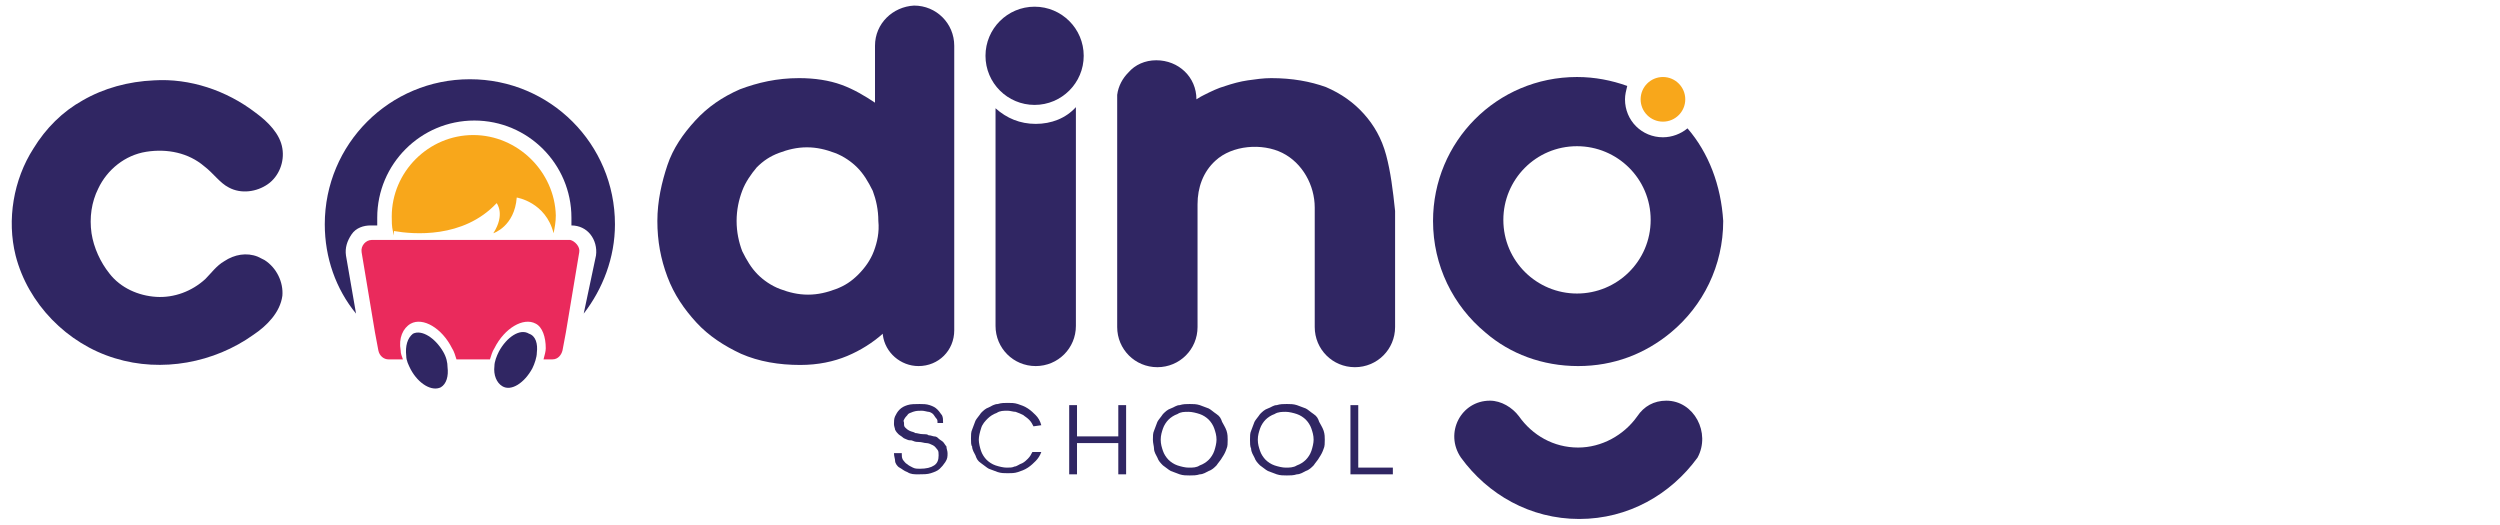 <?xml version="1.0" encoding="utf-8"?>
<!-- Generator: Adobe Illustrator 23.0.1, SVG Export Plug-In . SVG Version: 6.00 Build 0)  -->
<svg version="1.1" id="Layer_1" xmlns="http://www.w3.org/2000/svg" xmlns:xlink="http://www.w3.org/1999/xlink" x="0px" y="0px"
	 viewBox="0 0 224 47" style="enable-background:new 0 0 224 47;" xml:space="preserve">
<style type="text/css">
	.st0{display:none;}
	.st1{display:inline;fill:#056CC1;}
	.st2{display:inline;fill:#231F20;}
	.st3{display:inline;fill:url(#SVGID_1_);}
	.st4{display:inline;fill:url(#SVGID_2_);}
	.st5{display:inline;fill:url(#SVGID_3_);}
	.st6{display:inline;fill:url(#SVGID_4_);}
	.st7{display:inline;}
	.st8{fill:#EA2335;}
	.st9{fill:#283981;}
	.st10{fill:#FFFFFF;}
	.st11{fill:#30302F;}
	.st12{fill:#818181;}
	.st13{fill:#A41D38;}
	.st14{fill:#555657;}
	.st15{display:inline;fill:#1B2F5B;}
	.st16{display:inline;fill:#5B5B5D;}
	.st17{display:inline;fill:#EB5326;}
	.st18{display:inline;fill:#CC4928;}
	.st19{display:inline;fill:#781029;}
	.st20{display:inline;fill:#122045;}
	.st21{display:inline;fill:#48484A;}
	.st22{display:inline;fill:#9D1E3C;}
	.st23{fill:#302663;}
	.st24{fill:#F8A71B;}
	.st25{fill:#EA2A5C;}
</style>
<g class="st0">
	<path class="st1" d="M71.1,33.5c-5.1,0-8.6-2.9-8.8-6.7h5.1c0.2,1.5,1.6,2.7,3.6,2.7c2,0,3.1-0.9,3.1-2.1c0-3.6-11.4-1.3-11.4-8.7
		c0-3.4,3-6,8-6c4.9,0,7.8,2.7,8.1,6.7h-4.9c-0.1-1.6-1.4-2.6-3.4-2.6c-1.9,0-2.9,0.8-2.9,1.9c0,3.7,11.2,1.4,11.3,8.8
		C79,30.8,76,33.5,71.1,33.5z"/>
	<path class="st1" d="M91.2,12.6c5,0,8.4,2.6,9.5,7.1h-5.5c-0.6-1.7-1.9-2.8-4-2.8c-2.8,0-4.7,2.1-4.7,6.1s1.9,6,4.7,6
		c2.1,0,3.4-0.9,4-2.8h5.5c-1.1,4.3-4.5,7.1-9.5,7.1c-5.8,0-10-4.1-10-10.4S85.4,12.6,91.2,12.6z"/>
	<path class="st1" d="M103.7,6.2h5.1V17c0.6-3,3.6-4.3,6.3-4.3c4.5,0,7.9,3.1,7.9,8.6v11.8h-5.1V22c0-3.2-1.8-5-4.5-5
		c-2.8,0-4.5,1.7-4.5,5v11.1h-5.1L103.7,6.2L103.7,6.2z"/>
	<path class="st1" d="M140.4,22c0-3.2-1.8-5-4.5-5c-2.8,0-4.5,1.7-4.5,5v11.1h-5.1V13h5.1v3.9c0.8-2.3,3.5-4.1,6.1-4.1
		c4.7,0,8,3.1,8,8.6v11.8h-5.1L140.4,22L140.4,22z"/>
	<path class="st1" d="M158.6,33.5c-5.9,0-10.1-4.1-10.1-10.4c0-6.4,4.1-10.4,10.1-10.4c5.8,0,9.9,4,9.9,10c0,0.7,0,1.3-0.1,2h-14.7
		c0.3,3,2.3,4.7,4.8,4.7c2.2,0,3.4-1.1,4-2.4h5.5C167,30.5,163.6,33.5,158.6,33.5z M153.7,21.2h9.6c-0.1-2.7-2.2-4.3-4.8-4.3
		C156,16.8,154.1,18.4,153.7,21.2z"/>
	<path class="st1" d="M171.3,7.6c0-1.7,1.3-3,3.1-3c1.8,0,3.1,1.3,3.1,3c0,1.7-1.3,3-3.1,3C172.6,10.6,171.3,9.3,171.3,7.6z
		 M171.8,13h5.1v20.2h-5.1V13z"/>
	<path class="st1" d="M189.2,12.8c2.7,0,5.8,1.6,6.6,4.7V6.3h5.2v26.9h-5.2v-4.1c-1,2.6-3.5,4.5-6.6,4.5c-5.1,0-9.2-4.2-9.2-10.5
		S184,12.8,189.2,12.8z M190.5,17.2c-2.7,0-5.3,2-5.3,5.9c0,3.8,2.6,6,5.3,6c2.8,0,5.4-2.1,5.4-5.9
		C195.8,19.3,193.3,17.2,190.5,17.2z"/>
	<path class="st1" d="M214.1,33.5c-5.9,0-10.1-4.1-10.1-10.4c0-6.4,4.1-10.4,10.1-10.4c5.8,0,9.9,4,9.9,10c0,0.7,0,1.3-0.1,2h-14.7
		c0.3,3,2.3,4.7,4.8,4.7c2.2,0,3.4-1.1,4-2.4h5.5C222.4,30.5,219,33.5,214.1,33.5z M209.1,21.2h9.6c-0.1-2.7-2.2-4.3-4.8-4.3
		C211.5,16.8,209.6,18.4,209.1,21.2z"/>
	<path class="st2" d="M65,39.9c1.2,0,2.1,0.6,2.5,1.6h-0.8c-0.3-0.7-0.9-1-1.7-1c-1.1,0-2,0.8-2,2.1c0,1.3,0.8,2.1,2,2.1
		c0.8,0,1.4-0.4,1.7-1h0.8c-0.4,1-1.3,1.6-2.5,1.6c-1.5,0-2.7-1.1-2.7-2.7C62.3,41.1,63.4,39.9,65,39.9z"/>
	<path class="st2" d="M71.8,40c1.3,0,1.9,0.7,1.9,1.6c0,0.7-0.4,1.3-1.3,1.5l1.4,2.3h-0.8l-1.3-2.2h-0.8v2.2H70V40L71.8,40L71.8,40z
		 M71.8,40.6h-1v2h1c0.8,0,1.1-0.4,1.1-1C72.9,41,72.6,40.6,71.8,40.6z"/>
	<path class="st2" d="M79.2,40.6H77v1.8h2v0.6h-2v1.9h2.2v0.6h-2.9V40h2.9V40.6z"/>
	<path class="st2" d="M85,44.2h-2.3l-0.4,1.2h-0.7l2-5.4h0.8l1.9,5.4h-0.7L85,44.2z M83.8,40.9l-1,2.7h2L83.8,40.9z"/>
	<path class="st2" d="M88.2,40h3.6v0.6h-1.5v4.8h-0.7v-4.8h-1.5V40z"/>
	<path class="st2" d="M94.3,40H95v5.4h-0.7V40z"/>
	<path class="st2" d="M101.5,40h0.7l-2,5.4h-0.8l-2-5.4h0.8l1.7,4.6L101.5,40z"/>
	<path class="st2" d="M107.4,40.6h-2.2v1.8h2v0.6h-2v1.9h2.2v0.6h-2.9V40h2.9V40.6z"/>
	<path class="st2" d="M114.6,39.2v7h-0.7v-7H114.6z"/>
	<path class="st2" d="M124,40.6h-2.2v1.8h2v0.6h-2v1.9h2.2v0.6h-2.9V40h2.9V40.6z"/>
	<path class="st2" d="M126.6,40h3.1v0.6h-2.3v1.8h1.9V43h-1.9v2.4h-0.7L126.6,40L126.6,40z"/>
	<path class="st2" d="M132,40h3.1v0.6h-2.3v1.8h1.9V43h-1.9v2.4h-0.7L132,40L132,40z"/>
	<path class="st2" d="M140.4,40.6h-2.2v1.8h2v0.6h-2v1.9h2.2v0.6h-2.9V40h2.9V40.6z"/>
	<path class="st2" d="M145.4,39.9c1.2,0,2.1,0.6,2.5,1.6h-0.8c-0.3-0.7-0.9-1-1.7-1c-1.1,0-2,0.8-2,2.1c0,1.3,0.8,2.1,2,2.1
		c0.8,0,1.4-0.4,1.7-1h0.8c-0.4,1-1.3,1.6-2.5,1.6c-1.5,0-2.7-1.1-2.7-2.7C142.7,41.1,143.9,39.9,145.4,39.9z"/>
	<path class="st2" d="M150.2,40h3.7v0.6h-1.5v4.8h-0.7v-4.8h-1.5L150.2,40L150.2,40z"/>
	<path class="st2" d="M156.3,40h0.7v5.4h-0.7V40z"/>
	<path class="st2" d="M163.4,40h0.7l-2,5.4h-0.8l-2-5.4h0.8l1.7,4.6L163.4,40z"/>
	<path class="st2" d="M169.4,40.6h-2.2v1.8h2v0.6h-2v1.9h2.2v0.6h-2.9V40h2.9V40.6z"/>
	<path class="st2" d="M176.5,39.2v7h-0.7v-7H176.5z"/>
	<path class="st2" d="M184.8,40c1.3,0,1.9,0.7,1.9,1.6c0,0.7-0.4,1.3-1.3,1.5l1.4,2.3h-0.8l-1.3-2.2h-0.8v2.2H183V40L184.8,40
		L184.8,40z M184.8,40.6h-1v2h1c0.8,0,1.1-0.4,1.1-1C185.9,41,185.6,40.6,184.8,40.6z"/>
	<path class="st2" d="M192.2,40.6H190v1.8h2v0.6h-2v1.9h2.2v0.6h-2.9V40h2.9V40.6z"/>
	<path class="st2" d="M195.5,40v4.8h1.9v0.6h-2.6V40H195.5z"/>
	<path class="st2" d="M199.7,40h0.7v5.4h-0.7V40z"/>
	<path class="st2" d="M206.3,44.2H204l-0.4,1.2h-0.7l2-5.4h0.8l1.9,5.4h-0.7L206.3,44.2z M205.1,40.9l-1,2.7h2L205.1,40.9z"/>
	<path class="st2" d="M211.9,45.4h-2V40h1.9c1.1,0,1.7,0.6,1.7,1.4c0,0.7-0.4,1.1-0.9,1.2c0.6,0.1,1.1,0.7,1.1,1.3
		C213.7,44.7,213,45.4,211.9,45.4z M211.8,40.6h-1.2v1.8h1.2c0.7,0,1-0.3,1-0.9C212.8,40.9,212.5,40.6,211.8,40.6z M211.8,42.9h-1.2
		v1.9h1.2c0.7,0,1.1-0.3,1.1-0.9C213,43.3,212.5,42.9,211.8,42.9z"/>
	<path class="st2" d="M216.9,40v4.8h1.9v0.6h-2.6V40H216.9z"/>
	<path class="st2" d="M224,40.6h-2.2v1.8h2v0.6h-2v1.9h2.2v0.6h-2.9V40h2.9V40.6z"/>
	
		<linearGradient id="SVGID_1_" gradientUnits="userSpaceOnUse" x1="28.317" y1="30.982" x2="52.825" y2="46.154" gradientTransform="matrix(1 0 0 -1 0 48)">
		<stop  offset="4.049120e-07" style="stop-color:#FE5D7A"/>
		<stop  offset="1" style="stop-color:#FB0157"/>
	</linearGradient>
	<path class="st3" d="M46.4,0H25.7c-1,0-1.9,0.8-1.9,1.9v20.7c0,1,0.8,1.9,1.9,1.9h20.7c1,0,1.9-0.8,1.9-1.9V1.9
		C48.3,0.8,47.5,0,46.4,0z"/>
	
		<linearGradient id="SVGID_2_" gradientUnits="userSpaceOnUse" x1="1.496" y1="40.687" x2="14.974" y2="27.209" gradientTransform="matrix(1 0 0 -1 0 48)">
		<stop  offset="6.819570e-07" style="stop-color:#1E7CE2"/>
		<stop  offset="1" style="stop-color:#49B3FF"/>
	</linearGradient>
	<path class="st4" d="M16.7,5.8H1.9C0.8,5.8,0,6.7,0,7.7v14.9c0,1,0.8,1.9,1.9,1.9h14.9c1,0,1.9-0.8,1.9-1.9V7.7
		C18.6,6.7,17.8,5.8,16.7,5.8z"/>
	
		<linearGradient id="SVGID_3_" gradientUnits="userSpaceOnUse" x1="16.658" y1="16.556" x2="7.683" y2="7.109" gradientTransform="matrix(1 0 0 -1 0 48)">
		<stop  offset="0" style="stop-color:#FFCD4B"/>
		<stop  offset="0.788" style="stop-color:#ED9E17"/>
	</linearGradient>
	<path class="st5" d="M16.7,29.7H9.4c-1,0-1.9,0.8-1.9,1.9v7.4c0,1,0.8,1.9,1.9,1.9h7.4c1,0,1.9-0.8,1.9-1.9v-7.4
		C18.6,30.5,17.8,29.7,16.7,29.7z"/>
	
		<linearGradient id="SVGID_4_" gradientUnits="userSpaceOnUse" x1="24.534" y1="19.384" x2="40.96" y2="-0.796" gradientTransform="matrix(1 0 0 -1 0 48)">
		<stop  offset="1.092200e-06" style="stop-color:#1EED89"/>
		<stop  offset="1" style="stop-color:#0CB75C"/>
	</linearGradient>
	<path class="st6" d="M38.5,29.7H25.7c-1,0-1.9,0.8-1.9,1.9v12.8c0,1,0.8,1.9,1.9,1.9h12.8c1,0,1.9-0.8,1.9-1.9V31.6
		C40.4,30.5,39.5,29.7,38.5,29.7z"/>
</g>
<g class="st0">
	<g class="st7">
		<rect x="4.3" y="1.4" class="st8" width="11.7" height="13.9"/>
		<path class="st9" d="M16,31.4L16,31.4C8.6,30.2,4.5,24.2,4.5,17.7H16V31.4z"/>
		<path class="st9" d="M18.4,31.5L18.4,31.5V17.7h13v0.8C31.2,25.7,25.5,31.4,18.4,31.5"/>
		<path class="st9" d="M24.9,6.8c0-2.1,0.9-4,2.3-5.3h-8.9v13.9h13v-1.1C27.8,13.9,24.9,10.6,24.9,6.8"/>
		<polygon class="st10" points="7.6,5.2 8.9,5.2 7.9,5.9 8.3,4.7 8.6,5.9 		"/>
		<polygon class="st10" points="6.3,6.5 7.5,6.5 6.5,7.2 6.9,6.1 7.3,7.2 		"/>
		<polygon class="st10" points="6.3,10.4 7.5,10.4 6.5,11.1 6.9,9.9 7.3,11.1 		"/>
		<polygon class="st10" points="12.8,6.5 14,6.5 13,7.2 13.4,6.1 13.8,7.2 		"/>
		<polygon class="st10" points="12.8,10.4 14,10.4 13,11.1 13.4,9.9 13.8,11.1 		"/>
		<polygon class="st10" points="5.7,8.5 6.9,8.5 5.9,9.2 6.3,8.1 6.6,9.2 		"/>
		<polygon class="st10" points="13.3,8.5 14.5,8.5 13.5,9.2 13.9,8.1 14.2,9.2 		"/>
		<polygon class="st10" points="7.6,11.7 8.9,11.7 7.9,12.5 8.3,11.3 8.6,12.5 		"/>
		<polygon class="st10" points="11.4,5.2 12.6,5.2 11.6,5.9 12,4.7 12.4,5.9 		"/>
		<polygon class="st10" points="11.4,11.7 12.6,11.7 11.6,12.5 12,11.3 12.4,12.5 		"/>
		<polygon class="st10" points="9.5,4.7 10.7,4.7 9.8,5.5 10.1,4.3 10.5,5.5 		"/>
		<polygon class="st10" points="9.5,12.3 10.7,12.3 9.8,13 10.1,11.9 10.5,13 		"/>
		<path class="st11" d="M40.4,4.5c-0.2-0.4-0.5-0.7-0.9-0.9c-0.4-0.2-0.8-0.3-1.4-0.3c-0.9,0-1.6,0.3-2.2,0.9
			c-0.5,0.6-0.8,1.4-0.8,2.4c0,1,0.3,1.9,0.8,2.5s1.4,0.9,2.4,0.9c0.7,0,1.3-0.2,1.8-0.5c0.5-0.3,0.8-0.8,1-1.5h-3.5V5.9h6.1v2.6
			c-0.2,0.7-0.6,1.4-1,2c-0.5,0.6-1.1,1.1-1.9,1.4s-1.6,0.6-2.6,0.6c-1.1,0-2.2-0.3-3-0.7c-0.9-0.5-1.6-1.2-2.1-2.1
			c-0.5-0.9-0.7-1.9-0.7-3s0.3-2.2,0.7-3c0.5-0.9,1.2-1.6,2.1-2.1c0.9-0.5,1.9-0.7,3-0.7c1.4,0,2.5,0.3,3.5,1
			c0.9,0.7,1.6,1.6,1.9,2.8L40.4,4.5L40.4,4.5z"/>
		<polygon class="st11" points="48.4,4 48.4,5.8 52.1,5.8 52.1,8 48.4,8 48.4,9.9 52.6,9.9 52.6,12.2 45.7,12.2 45.7,2.1 52.6,2.1 
			52.6,4 		"/>
		<polygon class="st11" points="63,12.6 60.6,8.9 58.4,12.6 55.1,12.6 58.9,6.5 55,0.6 58.4,0.6 60.8,4.2 63,0.6 66.3,0.6 62.5,6.7 
			66.4,12.6 		"/>
		<path class="st11" d="M36.8,18.5c0.3,0.3,0.4,0.6,0.4,1c0,0.5-0.2,0.9-0.5,1.2c-0.3,0.3-0.8,0.5-1.4,0.5h-1.9v-6.1h1.9
			c0.6,0,1.1,0.1,1.4,0.4c0.3,0.3,0.5,0.7,0.5,1.1c0,0.4-0.1,0.7-0.3,1c-0.2,0.3-0.5,0.4-0.8,0.5C36.2,18.1,36.6,18.3,36.8,18.5z
			 M33.7,17.9h1.5c0.5,0,0.8-0.1,1.1-0.3c0.3-0.2,0.4-0.5,0.4-0.9c0-0.4-0.1-0.7-0.4-0.9c-0.3-0.2-0.6-0.3-1.1-0.3h-1.5L33.7,17.9
			L33.7,17.9z M36.4,20.5c0.3-0.2,0.4-0.6,0.4-1c0-0.4-0.1-0.7-0.4-1s-0.7-0.4-1.2-0.4h-1.5v2.7h1.5C35.7,20.8,36.1,20.7,36.4,20.5z
			"/>
		<path class="st11" d="M42.3,16.5v4.7h-0.4v-1.2c-0.1,0.4-0.3,0.8-0.7,1c-0.3,0.2-0.7,0.3-1.1,0.3c-0.5,0-1-0.2-1.4-0.5
			c-0.3-0.3-0.5-0.8-0.5-1.6v-2.7h0.4v2.7c0,0.6,0.1,1,0.4,1.3s0.7,0.5,1.2,0.5c0.5,0,0.9-0.2,1.2-0.5c0.3-0.3,0.5-0.8,0.5-1.5v-2.5
			L42.3,16.5L42.3,16.5z"/>
		<path class="st11" d="M46.3,16.8c0.3,0.3,0.5,0.6,0.5,1.1h-0.4c0-0.3-0.2-0.6-0.4-0.8c-0.2-0.2-0.5-0.3-1-0.3
			c-0.3,0-0.6,0.1-0.8,0.3c-0.2,0.2-0.3,0.4-0.3,0.7c0,0.2,0.1,0.4,0.2,0.5c0.1,0.1,0.3,0.2,0.4,0.3c0.2,0.1,0.4,0.1,0.7,0.2
			c0.3,0.1,0.6,0.1,0.8,0.2c0.2,0.1,0.4,0.2,0.5,0.4c0.1,0.2,0.2,0.4,0.2,0.7c0,0.4-0.1,0.7-0.4,0.9c-0.3,0.2-0.6,0.3-1,0.3
			c-0.5,0-0.9-0.1-1.3-0.4s-0.5-0.6-0.6-1.1h0.4c0,0.3,0.2,0.6,0.4,0.8s0.6,0.3,1,0.3c0.3,0,0.6-0.1,0.8-0.3
			c0.2-0.2,0.3-0.4,0.3-0.7c0-0.2-0.1-0.4-0.2-0.5c-0.1-0.1-0.3-0.2-0.5-0.3c-0.2-0.1-0.4-0.1-0.7-0.2c-0.3-0.1-0.6-0.2-0.8-0.2
			c-0.2-0.1-0.4-0.2-0.5-0.4c-0.1-0.2-0.2-0.4-0.2-0.7c0-0.4,0.1-0.7,0.4-0.9c0.3-0.2,0.6-0.3,1.1-0.3C45.6,16.4,46,16.5,46.3,16.8z
			"/>
		<path class="st11" d="M48,14.8c0.1-0.1,0.1-0.1,0.2-0.1c0.1,0,0.2,0,0.3,0.1c0.1,0.1,0.1,0.1,0.1,0.2c0,0.1,0,0.2-0.1,0.2
			c-0.1,0.1-0.1,0.1-0.3,0.1c-0.1,0-0.2,0-0.2-0.1C48,15.2,48,15.1,48,15.1C47.9,14.9,48,14.9,48,14.8z M48.5,16.5v4.7h-0.4v-4.7
			H48.5z"/>
		<path class="st11" d="M53.5,16.9c0.3,0.3,0.5,0.8,0.5,1.5v2.7h-0.4v-2.7c0-0.6-0.1-1-0.4-1.3s-0.7-0.5-1.2-0.5
			c-0.5,0-0.9,0.2-1.2,0.5c-0.3,0.3-0.5,0.8-0.5,1.5v2.5h-0.4v-4.7h0.4v1.2c0.1-0.5,0.3-0.8,0.7-1c0.3-0.2,0.7-0.3,1.1-0.3
			C52.7,16.4,53.1,16.6,53.5,16.9z"/>
		<path class="st11" d="M58.7,20.5c0.3-0.2,0.5-0.6,0.6-1h0.4c-0.1,0.5-0.3,0.9-0.7,1.2c-0.4,0.3-0.9,0.5-1.5,0.5
			c-0.5,0-0.8-0.1-1.2-0.3c-0.3-0.2-0.6-0.5-0.8-0.8c-0.2-0.4-0.3-0.8-0.3-1.3c0-0.5,0.1-0.9,0.3-1.3s0.5-0.7,0.8-0.8
			c0.3-0.2,0.7-0.3,1.2-0.3c0.5,0,0.8,0.1,1.2,0.3s0.6,0.5,0.8,0.8c0.2,0.3,0.3,0.7,0.3,1c0,0.1,0,0.3-0.1,0.5h-4
			c0,0.5,0.1,0.8,0.3,1.1c0.2,0.3,0.4,0.5,0.7,0.7s0.6,0.2,0.9,0.2C57.9,20.9,58.3,20.8,58.7,20.5z M56.6,16.9
			c-0.3,0.1-0.5,0.4-0.7,0.7c-0.2,0.3-0.3,0.7-0.3,1.1h3.7c0-0.4-0.1-0.8-0.2-1.1c-0.2-0.3-0.4-0.5-0.7-0.7s-0.6-0.2-0.9-0.2
			C57.2,16.7,56.8,16.8,56.6,16.9z"/>
		<path class="st11" d="M63.4,16.8c0.3,0.3,0.5,0.6,0.5,1.1h-0.4c0-0.3-0.2-0.6-0.4-0.8c-0.2-0.2-0.5-0.3-1-0.3
			c-0.3,0-0.6,0.1-0.8,0.3c-0.2,0.2-0.3,0.4-0.3,0.7c0,0.2,0.1,0.4,0.2,0.5c0.1,0.1,0.3,0.2,0.4,0.3c0.2,0.1,0.4,0.1,0.7,0.2
			c0.3,0.1,0.6,0.1,0.8,0.2c0.2,0.1,0.4,0.2,0.5,0.4c0.1,0.2,0.2,0.4,0.2,0.7c0,0.4-0.1,0.7-0.4,0.9c-0.3,0.2-0.6,0.3-1,0.3
			c-0.5,0-0.9-0.1-1.3-0.4s-0.5-0.6-0.6-1.1h0.4c0,0.3,0.2,0.6,0.4,0.8c0.3,0.2,0.6,0.3,1,0.3c0.3,0,0.6-0.1,0.8-0.3
			c0.2-0.2,0.3-0.4,0.3-0.7c0-0.2-0.1-0.4-0.2-0.5c-0.1-0.1-0.3-0.2-0.5-0.3c-0.2-0.1-0.4-0.1-0.7-0.2c-0.3-0.1-0.6-0.2-0.8-0.2
			c-0.2-0.1-0.4-0.2-0.5-0.4c-0.1-0.2-0.2-0.4-0.2-0.7c0-0.4,0.1-0.7,0.4-0.9c0.3-0.2,0.6-0.3,1.1-0.3
			C62.8,16.4,63.2,16.5,63.4,16.8z"/>
		<path class="st11" d="M67.8,16.8c0.3,0.3,0.5,0.6,0.5,1.1H68c0-0.3-0.2-0.6-0.4-0.8s-0.5-0.3-1-0.3c-0.3,0-0.6,0.1-0.8,0.3
			c-0.2,0.2-0.3,0.4-0.3,0.7c0,0.2,0.1,0.4,0.2,0.5c0.1,0.1,0.3,0.2,0.4,0.3c0.2,0.1,0.4,0.1,0.7,0.2c0.3,0.1,0.6,0.1,0.8,0.2
			c0.2,0.1,0.4,0.2,0.5,0.4c0.1,0.2,0.2,0.4,0.2,0.7c0,0.4-0.1,0.7-0.4,0.9c-0.3,0.2-0.6,0.3-1,0.3c-0.5,0-0.9-0.1-1.3-0.4
			s-0.5-0.6-0.6-1.1h0.4c0,0.3,0.2,0.6,0.4,0.8c0.3,0.2,0.6,0.3,1,0.3c0.3,0,0.6-0.1,0.8-0.3S68,20.3,68,20c0-0.2-0.1-0.4-0.2-0.5
			c-0.1-0.1-0.3-0.2-0.5-0.3c-0.2-0.1-0.4-0.1-0.7-0.2c-0.3-0.1-0.6-0.2-0.8-0.2c-0.2-0.1-0.4-0.2-0.5-0.4c-0.1-0.2-0.2-0.4-0.2-0.7
			c0-0.4,0.1-0.7,0.4-0.9c0.3-0.2,0.6-0.3,1.1-0.3C67.1,16.4,67.5,16.5,67.8,16.8z"/>
		<path class="st11" d="M75.5,20.4c-0.1,0.2-0.3,0.4-0.6,0.6c-0.3,0.1-0.6,0.2-1,0.2c-0.4,0-0.7-0.1-1-0.2c-0.3-0.1-0.5-0.3-0.7-0.6
			c-0.2-0.3-0.3-0.5-0.3-0.8h0.4c0,0.2,0.1,0.4,0.2,0.6c0.1,0.2,0.3,0.4,0.5,0.5c0.2,0.1,0.5,0.2,0.8,0.2c0.4,0,0.8-0.1,1-0.4
			c0.2-0.2,0.3-0.5,0.3-0.9c0-0.3-0.1-0.6-0.2-0.7c-0.1-0.2-0.3-0.3-0.5-0.4c-0.2-0.1-0.5-0.2-0.9-0.3c-0.4-0.1-0.7-0.2-0.9-0.3
			c-0.2-0.1-0.4-0.3-0.6-0.5c-0.2-0.2-0.2-0.5-0.2-0.9c0-0.5,0.1-0.8,0.5-1.1S73,15,73.5,15c0.5,0,1,0.1,1.3,0.4s0.5,0.6,0.6,1H75
			c-0.1-0.3-0.2-0.5-0.5-0.7c-0.3-0.2-0.6-0.3-1-0.3c-0.4,0-0.7,0.1-1,0.3c-0.2,0.2-0.4,0.5-0.4,0.9c0,0.3,0.1,0.5,0.2,0.7
			c0.1,0.2,0.3,0.3,0.5,0.4c0.2,0.1,0.5,0.2,0.8,0.3c0.4,0.1,0.7,0.2,0.9,0.3c0.2,0.1,0.4,0.3,0.6,0.5c0.2,0.2,0.3,0.5,0.3,0.9
			C75.6,19.9,75.6,20.2,75.5,20.4z"/>
		<path class="st11" d="M80.4,16.9c0.4,0.3,0.6,0.7,0.7,1.2h-0.4c-0.1-0.4-0.3-0.7-0.6-1c-0.3-0.3-0.7-0.4-1.2-0.4
			c-0.3,0-0.7,0.1-0.9,0.2s-0.5,0.4-0.7,0.7c-0.2,0.3-0.3,0.7-0.3,1.2c0,0.5,0.1,0.8,0.3,1.2s0.4,0.5,0.7,0.7
			c0.3,0.1,0.6,0.2,0.9,0.2c0.5,0,0.9-0.1,1.2-0.4c0.3-0.3,0.5-0.6,0.6-1h0.4c-0.1,0.5-0.3,0.9-0.7,1.2c-0.4,0.3-0.9,0.5-1.5,0.5
			c-0.5,0-0.8-0.1-1.2-0.3c-0.3-0.2-0.6-0.5-0.8-0.8c-0.2-0.4-0.3-0.8-0.3-1.3c0-0.5,0.1-0.9,0.3-1.3c0.2-0.4,0.5-0.7,0.8-0.8
			c0.3-0.2,0.7-0.3,1.2-0.3C79.6,16.4,80,16.6,80.4,16.9z"/>
		<path class="st11" d="M85.9,16.9c0.3,0.3,0.5,0.8,0.5,1.5v2.7H86v-2.7c0-0.6-0.1-1-0.4-1.3s-0.7-0.5-1.2-0.5
			c-0.5,0-0.9,0.2-1.2,0.5c-0.3,0.3-0.5,0.8-0.5,1.5v2.5h-0.4v-6.4h0.4v2.9c0.1-0.5,0.3-0.8,0.7-1c0.3-0.2,0.7-0.3,1.1-0.3
			C85.1,16.4,85.6,16.6,85.9,16.9z"/>
		<path class="st11" d="M91.2,16.7c0.3,0.2,0.6,0.5,0.8,0.8s0.3,0.8,0.3,1.3c0,0.5-0.1,0.9-0.3,1.3c-0.2,0.4-0.5,0.7-0.8,0.8
			c-0.3,0.2-0.8,0.3-1.2,0.3c-0.5,0-0.8-0.1-1.2-0.3c-0.3-0.2-0.6-0.5-0.8-0.8s-0.3-0.8-0.3-1.3c0-0.5,0.1-0.9,0.3-1.3
			c0.2-0.4,0.5-0.7,0.8-0.8c0.3-0.2,0.7-0.3,1.2-0.3S90.8,16.5,91.2,16.7z M89,17c-0.3,0.1-0.5,0.4-0.7,0.7C88.1,18,88,18.3,88,18.8
			c0,0.5,0.1,0.8,0.3,1.2c0.2,0.3,0.4,0.5,0.7,0.7c0.3,0.1,0.6,0.2,1,0.2c0.3,0,0.7-0.1,1-0.2c0.3-0.1,0.5-0.4,0.7-0.7
			c0.2-0.3,0.3-0.7,0.3-1.2c0-0.5-0.1-0.8-0.3-1.2c-0.2-0.3-0.4-0.5-0.7-0.7s-0.6-0.2-1-0.2C89.6,16.8,89.3,16.8,89,17z"/>
		<path class="st11" d="M96.9,16.7c0.3,0.2,0.6,0.5,0.8,0.8c0.2,0.4,0.3,0.8,0.3,1.3c0,0.5-0.1,0.9-0.3,1.3
			c-0.2,0.4-0.5,0.7-0.8,0.8c-0.3,0.2-0.8,0.3-1.2,0.3c-0.5,0-0.8-0.1-1.2-0.3c-0.3-0.2-0.6-0.5-0.8-0.8c-0.2-0.4-0.3-0.8-0.3-1.3
			c0-0.5,0.1-0.9,0.3-1.3c0.2-0.4,0.5-0.7,0.8-0.8c0.3-0.2,0.7-0.3,1.2-0.3C96.1,16.4,96.5,16.5,96.9,16.7z M94.7,17
			c-0.3,0.1-0.5,0.4-0.7,0.7c-0.2,0.3-0.3,0.7-0.3,1.2c0,0.5,0.1,0.8,0.3,1.2c0.2,0.3,0.4,0.5,0.7,0.7c0.3,0.1,0.6,0.2,1,0.2
			c0.3,0,0.7-0.1,1-0.2c0.3-0.1,0.5-0.4,0.7-0.7c0.2-0.3,0.3-0.7,0.3-1.2c0-0.5-0.1-0.8-0.3-1.2c-0.2-0.3-0.4-0.5-0.7-0.7
			s-0.6-0.2-1-0.2C95.3,16.8,95,16.8,94.7,17z"/>
		<path class="st11" d="M99.6,14.8v6.4h-0.4v-6.4H99.6z"/>
		<path class="st11" d="M36.5,24.4v0.9h-2.4v1.5H36v0.9h-1.9v2.4H33v-5.7H36.5z"/>
		<path class="st11" d="M40.2,30.2L38.9,28h-0.5v2.2h-1.1v-5.7h2.2c0.7,0,1.2,0.2,1.5,0.5s0.5,0.7,0.5,1.3c0,0.4-0.1,0.8-0.4,1.1
			c-0.2,0.3-0.6,0.5-1,0.6l1.4,2.3L40.2,30.2L40.2,30.2z M38.4,27.2h0.9c0.7,0,1-0.3,1-0.8c0-0.3-0.1-0.5-0.2-0.7
			c-0.2-0.1-0.4-0.2-0.7-0.2h-0.9V27.2z"/>
		<path class="st11" d="M45.7,29h-2.3L43,30.1h-1.2l2.1-5.6h1.3l2.1,5.6h-1.2L45.7,29z M45.4,28.2l-0.8-2.4l-0.8,2.4H45.4z"/>
		<path class="st11" d="M52.7,30.2h-1.1L49,26.3v3.9h-1.1v-5.7H49l2.5,3.9v-3.9h1.1V30.2z"/>
		<path class="st11" d="M58.1,25c0.5,0.4,0.8,0.8,0.9,1.5h-1.2c-0.1-0.3-0.3-0.5-0.6-0.7c-0.3-0.2-0.6-0.3-0.9-0.3
			c-0.3,0-0.6,0.1-0.8,0.2c-0.3,0.1-0.4,0.4-0.6,0.7c-0.1,0.3-0.2,0.6-0.2,1c0,0.4,0.1,0.7,0.2,1c0.1,0.3,0.3,0.5,0.6,0.7
			c0.3,0.2,0.5,0.2,0.8,0.2c0.4,0,0.7-0.1,0.9-0.3c0.3-0.2,0.5-0.4,0.6-0.7H59c-0.1,0.6-0.5,1.1-0.9,1.5c-0.5,0.4-1,0.5-1.8,0.5
			c-0.5,0-1-0.1-1.4-0.4c-0.4-0.3-0.7-0.6-1-1c-0.2-0.5-0.3-0.9-0.3-1.5s0.1-1.1,0.3-1.5c0.2-0.5,0.5-0.8,1-1
			c0.4-0.3,0.9-0.4,1.4-0.4C57,24.4,57.6,24.6,58.1,25z"/>
		<path class="st11" d="M61,25.4v1.5h2v0.9h-2v1.5h2.3v0.9h-3.4v-5.7h3.4v0.9H61z"/>
		<path class="st12" d="M10.7,40.1c0.3,0.2,0.4,0.5,0.5,0.8h-0.6c-0.1-0.2-0.2-0.3-0.3-0.4c-0.2-0.1-0.3-0.2-0.6-0.2
			c-0.2,0-0.4,0.1-0.5,0.1c-0.2,0.1-0.3,0.2-0.4,0.4s-0.1,0.4-0.1,0.6c0,0.3,0.1,0.5,0.1,0.7c0.1,0.2,0.2,0.3,0.4,0.4
			c0.2,0.1,0.4,0.1,0.6,0.1c0.3,0,0.5-0.1,0.7-0.3s0.3-0.4,0.3-0.7H9.6v-0.4h1.6v0.5c0,0.2-0.1,0.5-0.3,0.7
			c-0.1,0.2-0.3,0.3-0.5,0.5c-0.2,0.1-0.5,0.2-0.8,0.2c-0.3,0-0.6-0.1-0.8-0.2c-0.3-0.1-0.4-0.3-0.6-0.6c-0.1-0.3-0.2-0.5-0.2-0.8
			s0.1-0.6,0.2-0.8c0.1-0.3,0.3-0.5,0.6-0.6s0.5-0.2,0.8-0.2C10.1,39.8,10.4,39.9,10.7,40.1z"/>
		<path class="st12" d="M12.3,40.3v1h1.2v0.4h-1.2v1h1.3v0.4h-1.9v-3.3h1.9v0.4H12.3z"/>
		<path class="st12" d="M16,43.1l-0.8-1.2l-0.7,1.2h-0.6l1-1.7l-1-1.6h0.6l0.8,1.2l0.7-1.2h0.6l-1,1.6l1,1.6H16z"/>
		<path class="st12" d="M18.6,40.3v1h1.2v0.4h-1.2v1h1.3v0.4h-1.9v-3.3h1.9v0.4H18.6z"/>
		<path class="st12" d="M22.9,40.1c0.3,0.2,0.5,0.5,0.5,0.8h-0.6c-0.1-0.2-0.2-0.3-0.4-0.5c-0.2-0.1-0.4-0.2-0.6-0.2
			c-0.2,0-0.4,0.1-0.5,0.1c-0.1,0.1-0.3,0.2-0.4,0.4s-0.1,0.4-0.1,0.6c0,0.2,0.1,0.5,0.1,0.6s0.2,0.3,0.4,0.4
			c0.1,0.1,0.3,0.1,0.5,0.1c0.3,0,0.5-0.1,0.6-0.2c0.2-0.1,0.3-0.3,0.4-0.5h0.6c-0.1,0.3-0.3,0.6-0.5,0.8c-0.3,0.2-0.6,0.3-1,0.3
			c-0.3,0-0.6-0.1-0.8-0.2c-0.2-0.1-0.4-0.3-0.5-0.6c-0.1-0.3-0.2-0.5-0.2-0.8s0.1-0.6,0.2-0.8c0.1-0.3,0.3-0.5,0.5-0.6
			c0.2-0.1,0.5-0.2,0.8-0.2C22.3,39.8,22.7,39.9,22.9,40.1z"/>
		<path class="st12" d="M26.3,40c0.3,0.1,0.4,0.3,0.6,0.6c0.1,0.3,0.2,0.5,0.2,0.8S27,42,26.9,42.3s-0.3,0.5-0.6,0.6
			c-0.3,0.1-0.5,0.2-0.8,0.2c-0.3,0-0.6-0.1-0.8-0.2c-0.3-0.1-0.4-0.3-0.6-0.6c-0.1-0.3-0.2-0.5-0.2-0.8s0.1-0.6,0.2-0.8
			c0.1-0.3,0.3-0.5,0.6-0.6c0.3-0.1,0.5-0.2,0.8-0.2C25.8,39.8,26.1,39.9,26.3,40z M24.9,40.4c-0.2,0.1-0.3,0.2-0.4,0.4
			c-0.1,0.2-0.1,0.4-0.1,0.6c0,0.2,0.1,0.5,0.1,0.6c0.1,0.2,0.2,0.3,0.4,0.4c0.2,0.1,0.3,0.1,0.6,0.1c0.2,0,0.4-0.1,0.5-0.1
			c0.2-0.1,0.3-0.2,0.4-0.4c0.1-0.2,0.1-0.4,0.1-0.6c0-0.2-0.1-0.5-0.1-0.6s-0.2-0.3-0.4-0.4c-0.2-0.1-0.3-0.1-0.5-0.1
			C25.3,40.3,25.1,40.3,24.9,40.4z"/>
		<path class="st12" d="M28.2,42.7h1.1v0.4h-1.6v-3.3h0.5L28.2,42.7L28.2,42.7z"/>
		<path class="st12" d="M30.2,40.3v1h1.2v0.4h-1.2v1h1.3v0.4h-1.9v-3.3h1.9v0.4H30.2z"/>
		<path class="st12" d="M35.7,42.3c-0.1,0.3-0.3,0.4-0.6,0.6s-0.6,0.2-0.9,0.2h-1.1v-3.3h1.1c0.4,0,0.7,0.1,0.9,0.2
			c0.3,0.1,0.5,0.3,0.6,0.6s0.2,0.5,0.2,0.8C35.9,41.8,35.9,42.1,35.7,42.3z M35.1,42.3c0.2-0.2,0.3-0.5,0.3-0.8
			c0-0.4-0.1-0.7-0.3-0.8c-0.2-0.2-0.5-0.3-0.9-0.3h-0.5v2.3h0.5C34.6,42.6,34.9,42.5,35.1,42.3z"/>
		<path class="st12" d="M37,40.3v1h1.2v0.4H37v1h1.3v0.4h-1.9v-3.3h1.9v0.4H37z"/>
		<path class="st12" d="M43.3,39.9v3.2h-0.5v-2.4l-0.9,2.4h-0.5l-0.9-2.4v2.4h-0.5v-3.2h0.6l1,2.5l1-2.5H43.3z"/>
		<path class="st12" d="M45.9,42.4h-1.4l-0.3,0.7h-0.6l1.2-3.2h0.6l1.2,3.2h-0.6L45.9,42.4z M45.7,42l-0.5-1.5L44.6,42H45.7z"/>
		<path class="st12" d="M49.7,43.1h-0.5l-1.6-2.4v2.4h-0.5v-3.3h0.5l1.6,2.4v-2.4h0.5V43.1z"/>
		<path class="st12" d="M52.3,42.4h-1.4l-0.3,0.7h-0.6l1.2-3.2h0.6l1.2,3.2h-0.6L52.3,42.4z M52.1,42l-0.5-1.5L51.1,42H52.1z"/>
		<path class="st12" d="M56,40.1c0.3,0.2,0.4,0.5,0.5,0.8h-0.6c-0.1-0.2-0.2-0.3-0.3-0.4c-0.2-0.1-0.3-0.2-0.6-0.2
			c-0.2,0-0.4,0.1-0.5,0.1c-0.2,0.1-0.3,0.2-0.4,0.4C54,41,54,41.2,54,41.5c0,0.3,0.1,0.5,0.1,0.7c0.1,0.2,0.2,0.3,0.4,0.4
			c0.2,0.1,0.4,0.1,0.6,0.1c0.3,0,0.5-0.1,0.7-0.3s0.3-0.4,0.3-0.7h-1.2v-0.4h1.6v0.5c0,0.2-0.1,0.5-0.3,0.7
			c-0.1,0.2-0.3,0.3-0.5,0.5c-0.2,0.1-0.5,0.2-0.8,0.2c-0.3,0-0.6-0.1-0.8-0.2c-0.3-0.1-0.4-0.3-0.6-0.6c-0.1-0.3-0.2-0.5-0.2-0.8
			s0.1-0.6,0.2-0.8c0.1-0.3,0.3-0.5,0.6-0.6c0.3-0.1,0.5-0.2,0.8-0.2C55.4,39.8,55.7,39.9,56,40.1z"/>
		<path class="st12" d="M57.6,40.3v1h1.2v0.4h-1.2v1h1.3v0.4H57v-3.3h1.9v0.4H57.6z"/>
		<path class="st12" d="M62.8,39.9v3.2h-0.5v-2.4l-0.9,2.4h-0.5L60,40.7v2.4h-0.5v-3.2H60l1.1,2.5l1-2.5H62.8z"/>
		<path class="st12" d="M64,40.3v1h1.2v0.4H64v1h1.3v0.4h-1.9v-3.3h1.9v0.4H64z"/>
		<path class="st12" d="M68.5,43.1h-0.5l-1.6-2.4v2.4h-0.5v-3.3h0.5l1.6,2.4v-2.4h0.5V43.1z"/>
		<path class="st12" d="M71.2,39.8v0.4h-0.9v2.8h-0.5v-2.8h-0.9v-0.4H71.2z"/>
		<path class="st12" d="M74.2,41.2v0.5h-1.9v-0.5H74.2z"/>
		<path class="st12" d="M78,39.8v0.4h-1.4v1h1.2v0.4h-1.2v1.4h-0.5v-3.3H78z"/>
		<path class="st12" d="M80.2,43.1l-0.8-1.3H79v1.3h-0.5v-3.3h1.2c0.4,0,0.7,0.1,0.8,0.3c0.2,0.2,0.3,0.4,0.3,0.7
			c0,0.3-0.1,0.5-0.2,0.6c-0.1,0.2-0.3,0.3-0.6,0.3l0.8,1.3L80.2,43.1L80.2,43.1z M79,41.4h0.6c0.4,0,0.6-0.2,0.6-0.6
			c0-0.2-0.1-0.3-0.1-0.4c-0.1-0.1-0.3-0.1-0.5-0.1H79V41.4z"/>
		<path class="st12" d="M83.2,42.4h-1.4l-0.3,0.7H81l1.2-3.2h0.6l1.2,3.2h-0.6L83.2,42.4z M83,42l-0.5-1.5L81.9,42H83z"/>
		<path class="st12" d="M87,43.1h-0.5l-1.6-2.4v2.4h-0.5v-3.3h0.5l1.6,2.4v-2.4H87V43.1z"/>
		<path class="st12" d="M90.1,40.1c0.3,0.2,0.5,0.5,0.5,0.8h-0.6c-0.1-0.2-0.2-0.3-0.4-0.5c-0.2-0.1-0.4-0.2-0.6-0.2
			c-0.2,0-0.4,0.1-0.5,0.1c-0.1,0.1-0.3,0.2-0.4,0.4c-0.1,0.2-0.1,0.4-0.1,0.6c0,0.2,0.1,0.5,0.1,0.6c0.1,0.2,0.2,0.3,0.4,0.4
			c0.1,0.1,0.3,0.1,0.5,0.1c0.3,0,0.5-0.1,0.6-0.2c0.2-0.1,0.3-0.3,0.4-0.5h0.6c-0.1,0.3-0.3,0.6-0.5,0.8c-0.3,0.2-0.6,0.3-1,0.3
			c-0.3,0-0.6-0.1-0.8-0.2s-0.4-0.3-0.5-0.6c-0.1-0.3-0.2-0.5-0.2-0.8s0.1-0.6,0.2-0.8c0.1-0.3,0.3-0.5,0.5-0.6
			c0.2-0.1,0.5-0.2,0.8-0.2C89.5,39.8,89.8,39.9,90.1,40.1z"/>
		<path class="st12" d="M91.7,40.3v1h1.2v0.4h-1.2v1H93v0.4h-1.9v-3.3H93v0.4H91.7z"/>
		<rect x="45.7" y="0.5" class="st8" width="7" height="1.3"/>
		<rect y="36.2" class="st12" width="103.6" height="0.1"/>
		<rect y="46.4" class="st12" width="103.6" height="0.1"/>
	</g>
</g>
<g class="st0">
	<g class="st7">
		<path class="st13" d="M21.6,9.5h-5.8v0.8c2,0.2,2.1,0.6,1.8,2.1c-0.4,1.4-1.3,5.2-2.3,8.3h-0.1c-1.4-3.6-2.8-7.3-4.2-11H9.8
			c-1.2,3.8-2.4,7.5-3.6,10.9h0C5.3,17.9,0.8,3.5,0,0.6l0,0v10.9c1.7,5.6,3.6,11.6,4.4,14.1h1.3c1.2-3.6,2.5-7.2,3.8-10.9h0
			c1.4,3.7,2.7,7.3,4,10.9h1.3c2.1-6.8,3.5-11,4.1-12.6c0.7-2.1,1.1-2.4,2.7-2.7L21.6,9.5L21.6,9.5z M35.1,21.1
			c-0.4,1.1-0.9,1.9-1.4,2.4c-0.6,0.7-1.5,0.8-2.7,0.8c-0.9,0-1.8,0-2.3-0.3c-0.5-0.2-0.6-0.8-0.6-2v-4.1h1.7c2.1,0,2.4,0.1,2.7,1.8
			h0.9v-4.9h-0.9c-0.3,1.7-0.7,1.8-2.7,1.8h-1.7v-5.2c0-0.8,0-0.8,1-0.8h1.2c1.3,0,2,0.2,2.4,0.6c0.4,0.4,0.8,1.3,1,2.2l0.9-0.1
			c-0.1-1.6-0.2-3.3-0.3-3.7H22.8v0.8c1.8,0.1,2,0.3,2,2.4v9.3c0,2.1-0.3,2.2-2.4,2.4v0.8H35c0.2-0.7,0.7-2.9,0.9-4.1L35.1,21.1z
			 M47.1,13.3c-0.2-1.5-0.4-2.6-0.4-3.5c-0.4-0.1-1.8-0.7-3.5-0.7c-3.4,0-5.6,2.1-5.6,4.8c0,2.3,1.7,3.6,4.3,4.9
			c1.8,0.9,2.9,1.8,2.9,3.3c0,1.6-1,2.6-2.5,2.6c-2.3,0-3.8-2.9-4.3-4.4l-0.9,0.3c0.2,1.5,0.5,3.6,0.7,4.2c0.3,0.1,0.8,0.4,1.5,0.6
			c0.7,0.2,1.6,0.4,2.5,0.4c3.6,0,6-2.2,6-5c0-2.4-1.8-3.8-4.4-5c-2.2-1.1-3-1.8-3-3.2c0-1.4,1-2.4,2.4-2.4c2,0,2.9,1.8,3.4,3.4
			L47.1,13.3z M63.7,13.8c-0.1-1.5-0.3-3.8-0.3-4.8h-0.6c-0.4,0.4-0.7,0.6-1.5,0.6H51.4c-0.7,0-1,0-1.4-0.6h-0.6
			c0,1.2-0.2,3.1-0.3,4.9H50c0.3-1.2,0.7-2.1,1.1-2.5c0.4-0.4,0.7-0.7,3-0.7h0.8v11.5c0,2.1-0.3,2.2-2.3,2.4v0.8h8v-0.8
			c-2.2-0.2-2.5-0.3-2.5-2.4V10.7h1.1c1.6,0,2.2,0.2,2.6,0.6c0.4,0.5,0.8,1.3,1.1,2.6L63.7,13.8z M77.3,13.3C77.1,11.9,77,10,77,9.5
			H65.3v0.9c1.8,0.2,2.1,0.3,2.1,2.5v8.8c0,2.4-0.3,2.5-2.1,2.7v0.8H73v-0.8c-2.2-0.2-2.4-0.3-2.4-2.7v-3.7h2c2.2,0,2.5,0.2,2.7,1.8
			h0.9V15h-0.9c-0.3,1.6-0.5,1.8-2.7,1.8h-2v-5.3c0-0.8,0.1-0.9,1-0.9h1.2c1.4,0,2.1,0.2,2.5,0.7c0.4,0.4,0.8,1.2,1,2.2L77.3,13.3z
			 M87.9,9.1c-5.7,0-8.8,4-8.8,8.3c0,4.7,3.6,8.3,8.5,8.3c4.8,0,8.7-3.2,8.7-8.5C96.3,12.5,92.5,9.1,87.9,9.1L87.9,9.1z M87.5,10.2
			c3,0,5.1,2.9,5.1,7.7c0,4.5-2.1,6.7-4.5,6.7c-3.3,0-5.3-3.5-5.3-7.6C82.8,12.8,84.9,10.2,87.5,10.2L87.5,10.2z M113.2,24.8
			c-0.6-0.2-0.9-0.4-1.5-1c-0.5-0.5-1-1.3-1.9-2.6c-0.7-1.1-1.6-2.7-2-3.4c1.6-0.7,3-1.8,3-4c0-1.5-0.7-2.6-1.6-3.3
			c-1-0.7-2.2-0.9-4.5-0.9H98v0.8c1.8,0.1,2.1,0.4,2.1,2.4v9.3c0,2-0.3,2.2-2.2,2.4v0.8h7.4v-0.8c-1.8-0.2-2.1-0.4-2.1-2.4v-3.5h0.5
			c0.8,0,1.2,0.3,1.7,1c0.7,1.3,1.4,2.6,2,3.6c1,1.5,1.9,2.2,5.1,2.4c0.3,0,0.6,0,0.7,0L113.2,24.8z M103.2,17.6v-5.9
			c0-0.5,0-0.7,0.2-0.9c0.2-0.1,0.5-0.3,1.2-0.3c1.4,0,2.9,0.9,2.9,3.6c0,1.2-0.4,2.2-1.2,2.9c-0.5,0.5-1.4,0.7-2.5,0.7L103.2,17.6
			L103.2,17.6z M114.3,9.5v0.8c1.8,0.2,2,0.3,2,2.4v9.3c0,2.1-0.3,2.2-2.2,2.4v0.8h6.4c3.1,0,5.7-0.7,7.6-2c1.9-1.5,3.1-3.6,3.1-6.5
			c0-2.3-1-4-2.2-5.2c-1.6-1.5-4-2.1-7.1-2.1H114.3z M119.5,12.3c0-0.7,0-1.1,0.3-1.4c0.2-0.2,0.7-0.4,1.6-0.4
			c1.8,0,3.1,0.5,4.2,1.5c1.2,1.1,1.9,2.9,1.9,5.2c0,4.2-2.3,7-5.8,7c-1.8,0-2.2-0.6-2.2-2.4V12.3z"/>
		<g>
			<g>
				<path class="st14" d="M12.2,31.2c-1,0-1.5,0.3-1.5,1c0,0.5-0.1,1.2-0.1,2.7v1.4c0,2-0.3,3.5-1.4,4.6c-0.8,0.8-2,1.2-3.2,1.2
					c-1.1,0-2.1-0.2-2.9-0.8c-1.1-0.8-1.6-2.1-1.6-4.2V33c0-1.6-0.1-1.7-1.5-1.8v-0.5h4.7v0.5c-1.4,0.1-1.5,0.2-1.5,1.8v3.8
					c0,2.9,1.2,4.4,3.3,4.4c2.5,0,3.3-2,3.3-4.9V35c0-1.5,0-2.2-0.1-2.8c-0.1-0.7-0.5-0.9-1.7-1v-0.6h4.2L12.2,31.2L12.2,31.2z"/>
				<path class="st14" d="M17.2,41.9v-0.4c1-0.1,1.1-0.3,1.1-1.5v-2.8c0-1.2-0.5-1.9-1.5-1.9c-0.7,0-1.3,0.4-1.8,0.8v4
					c0,1.2,0.1,1.2,1.1,1.4v0.4h-3.9v-0.4c1.1-0.1,1.2-0.2,1.2-1.4v-3.5c0-1.1-0.1-1.2-1-1.4v-0.4c0.8-0.1,1.7-0.4,2.5-0.7v1.4
					c0.4-0.3,0.7-0.5,1.2-0.8c0.5-0.3,0.9-0.5,1.5-0.5c1.4,0,2.2,1,2.2,2.7v3.2c0,1.2,0.1,1.2,1.1,1.4v0.4L17.2,41.9L17.2,41.9z"/>
				<path class="st14" d="M21.8,41.9v-0.4c1.1-0.1,1.2-0.2,1.2-1.4v-3.5c0-1.1,0-1.2-1.1-1.4v-0.4c0.9-0.1,1.8-0.4,2.6-0.7v5.9
					c0,1.2,0.1,1.3,1.2,1.4v0.4H21.8z M22.7,31.8c0-0.6,0.4-1,1-1c0.5,0,0.9,0.4,0.9,1c0,0.5-0.4,0.9-0.9,0.9
					C23.2,32.8,22.7,32.3,22.7,31.8z"/>
				<path class="st14" d="M34.4,34.9c-0.9,0.1-1.1,0.3-1.5,1.3c-0.6,1.3-1.5,3.4-2.5,5.9h-0.5c-0.8-2.1-1.6-4-2.5-6
					c-0.4-0.9-0.6-1.1-1.5-1.2v-0.4h3.7v0.4c-0.9,0.1-1,0.3-0.7,1c0.4,1.1,1.1,3,1.6,4.1c0.6-1.3,1.1-2.9,1.5-4
					c0.3-0.8,0.2-1-0.8-1.1v-0.4h3.1L34.4,34.9L34.4,34.9z"/>
				<path class="st14" d="M41.2,40.4c-1.1,1.4-2.4,1.7-2.9,1.7c-2.2,0-3.4-1.7-3.4-3.6c0-1.1,0.4-2.2,1.1-2.9
					c0.7-0.8,1.7-1.3,2.6-1.3l0,0c1.5,0,2.6,1.3,2.6,2.6c0,0.4-0.1,0.5-0.4,0.6c-0.3,0-2.5,0.2-4.5,0.3c0,2.2,1.3,3.2,2.5,3.2
					c0.7,0,1.4-0.3,2-0.9L41.2,40.4z M38.1,34.9c-0.7,0-1.5,0.7-1.8,2.1c0.9,0,1.8,0,2.8,0c0.3,0,0.4-0.1,0.4-0.4
					C39.6,35.7,39.1,34.9,38.1,34.9L38.1,34.9z"/>
				<path class="st14" d="M45,36c0.6-0.9,1.3-1.8,2.1-1.8c0.6,0,1.1,0.4,1.1,0.9c0,0.4-0.2,0.7-0.6,0.9c-0.2,0.1-0.4,0-0.5,0
					c-0.3-0.3-0.5-0.4-0.7-0.4c-0.4,0-1,0.5-1.3,1.4v3.1c0,1.1,0.1,1.2,1.5,1.4v0.4h-4.1v-0.4c1.1-0.1,1.2-0.2,1.2-1.4v-3.6
					c0-1.1-0.1-1.2-1.1-1.3v-0.4c0.9-0.1,1.7-0.4,2.5-0.7L45,36L45,36z"/>
				<path class="st14" d="M53.7,36.5c-0.4-1-0.9-1.7-1.8-1.7c-0.6,0-1.1,0.5-1.1,1.1c0,0.7,0.7,1.1,1.5,1.4c1.3,0.5,2.2,1.1,2.2,2.4
					c0,1.6-1.5,2.4-2.9,2.4c-0.9,0-1.7-0.3-2-0.6c-0.1-0.2-0.3-1.5-0.3-2.1l0.5-0.1c0.3,1.1,1.1,2.2,2.2,2.2c0.6,0,1.2-0.5,1.2-1.2
					s-0.4-1.1-1.3-1.5c-1-0.4-2.2-1.1-2.2-2.4c0-1.2,1.1-2.3,2.7-2.3c0.7,0,1.2,0.1,1.6,0.3c0.1,0.4,0.4,1.5,0.4,1.8L53.7,36.5z"/>
				<path class="st14" d="M55.2,41.9v-0.4c1.1-0.1,1.2-0.2,1.2-1.4v-3.5c0-1.1,0-1.2-1.1-1.4v-0.4c0.9-0.1,1.8-0.4,2.6-0.7v5.9
					c0,1.2,0.1,1.3,1.2,1.4v0.4H55.2z M56.1,31.8c0-0.6,0.4-1,1-1c0.5,0,0.9,0.4,0.9,1c0,0.5-0.4,0.9-0.9,0.9
					C56.6,32.8,56.1,32.3,56.1,31.8z"/>
				<path class="st14" d="M63.5,41.9c-0.3,0.2-0.6,0.2-0.7,0.2c-1.1,0-1.8-0.7-1.8-2.1v-5h-1.2l-0.1-0.2l0.5-0.5H61v-1.2l1.3-1.2
					l0.2,0v2.4h1.9c0.2,0.2,0.1,0.6-0.1,0.7h-1.8v4.4c0,1.4,0.6,1.6,1,1.6c0.4,0,0.8-0.2,1.1-0.3l0.1,0.5L63.5,41.9z"/>
				<path class="st14" d="M73.2,34.9c-0.9,0.1-1.1,0.3-1.5,1.3c-0.4,0.9-1,2.3-2.2,5.1c-1.2,2.8-1.5,3.7-1.8,4.7
					c-0.1,0.4-0.3,0.4-0.5,0.4c-0.5,0-1.1-0.4-1.1-0.9c0-0.3,0.1-0.4,0.4-0.6c0.6-0.4,0.9-0.7,1.4-1.5c0.3-0.6,0.4-0.9,0.5-1.1
					c0.1-0.3,0.1-0.5,0-0.8c-0.7-2-1.5-4.2-2-5.3c-0.4-0.9-0.6-1.1-1.5-1.3v-0.4h3.6l0,0.4c-0.8,0.1-0.9,0.3-0.7,0.9l1.6,4.2
					c0.5-1.1,1.2-3.1,1.5-4.2c0.2-0.6,0.1-0.8-0.9-1v-0.4h3.2V34.9z"/>
				<path class="st14" d="M89.4,38.9c-0.2,0.8-0.7,2.2-1,2.7c-0.5,0.1-2.1,0.5-3.3,0.5c-4.5,0-6.5-3-6.5-5.7c0-3.6,2.9-6,6.9-6
					c1.5,0,2.8,0.4,3.3,0.5c0.1,1,0.3,1.7,0.4,2.7l-0.5,0.1C88.1,31.8,86.9,31,85,31c-3,0-4.6,2.4-4.6,5c0,3.3,2,5.4,4.7,5.4
					c1.8,0,2.8-1,3.7-2.8L89.4,38.9z"/>
				<path class="st14" d="M94.6,34.2c2.2,0,3.9,1.7,3.9,3.8c0,2.8-2.1,4.1-3.9,4.1c-2.5,0-3.9-1.9-3.9-3.8
					C90.7,35.5,93,34.2,94.6,34.2L94.6,34.2z M94.4,34.8c-1,0-1.9,1-1.9,3c0,2.2,0.9,3.8,2.3,3.8c1,0,1.9-0.7,1.9-3.1
					C96.7,36.4,95.9,34.8,94.4,34.8L94.4,34.8z"/>
				<path class="st14" d="M99.2,41.9v-0.4c1.1-0.1,1.2-0.2,1.2-1.4V32c0-1.2-0.1-1.2-1.2-1.3v-0.4c0.9-0.1,2.1-0.4,2.7-0.6V40
					c0,1.2,0.1,1.3,1.3,1.4v0.4L99.2,41.9L99.2,41.9z"/>
				<path class="st14" d="M103.9,41.9v-0.4c1.1-0.1,1.2-0.2,1.2-1.4V32c0-1.2-0.1-1.2-1.2-1.3v-0.4c0.9-0.1,2.1-0.4,2.7-0.6V40
					c0,1.2,0.1,1.3,1.3,1.4v0.4L103.9,41.9L103.9,41.9z"/>
				<path class="st14" d="M115.4,40.4c-1.1,1.4-2.4,1.7-2.9,1.7c-2.2,0-3.4-1.7-3.4-3.6c0-1.1,0.4-2.2,1.1-2.9
					c0.7-0.8,1.7-1.3,2.6-1.3l0,0c1.5,0,2.6,1.3,2.6,2.6c0,0.4-0.1,0.5-0.4,0.6c-0.3,0-2.5,0.2-4.5,0.3c0,2.2,1.3,3.2,2.5,3.2
					c0.7,0,1.4-0.3,2-0.9L115.4,40.4z M112.4,34.9c-0.7,0-1.5,0.7-1.8,2.1c0.9,0,1.8,0,2.8,0c0.3,0,0.4-0.1,0.4-0.4
					C113.9,35.7,113.4,34.9,112.4,34.9L112.4,34.9z"/>
				<path class="st14" d="M124.3,34.6c-0.1,0.3-0.5,0.7-0.8,0.9l-1,0c0.3,0.4,0.5,0.9,0.5,1.5c0,1.8-1.6,2.8-3.1,2.8
					c-0.3,0-0.6,0-0.9-0.1c-0.2,0.1-0.4,0.4-0.4,0.7c0,0.4,0.3,0.7,1.1,0.7c0.6,0,1.2,0,1.8,0c1.1,0,2.5,0.4,2.5,2.1
					c0,1.8-2.1,3.5-4.4,3.5c-2,0-3-1.1-3-2.1c0-0.4,0.2-0.7,0.4-1c0.4-0.4,1-0.8,1.4-1.1c-0.7-0.2-1.1-0.6-1.3-0.9
					c-0.2-0.3-0.2-0.6-0.2-0.7c0.7-0.3,1.3-0.7,1.5-1.1c-0.8-0.4-1.5-1.2-1.5-2.3c0-2,1.8-2.9,3.2-2.9h0c0.6,0,1.1,0.1,1.7,0.4
					c0.9,0,1.8-0.1,2.4-0.2L124.3,34.6z M120.2,42.2c-0.8,0-1.2,0.1-1.5,0.4c-0.4,0.4-0.7,0.8-0.7,1.3c0,0.9,1,1.7,2.3,1.7
					c1.6,0,2.4-0.8,2.4-1.9c0-0.6-0.3-1.1-0.8-1.2C121.4,42.2,120.9,42.2,120.2,42.2L120.2,42.2z M119.9,34.7c-0.7,0-1.4,0.7-1.4,2
					c0,1.3,0.6,2.3,1.6,2.3c0.7,0,1.4-0.7,1.4-2C121.4,35.7,120.8,34.7,119.9,34.7L119.9,34.7z"/>
				<path class="st14" d="M131.1,40.4c-1.1,1.4-2.4,1.7-2.9,1.7c-2.2,0-3.4-1.7-3.4-3.6c0-1.1,0.4-2.2,1.1-2.9
					c0.7-0.8,1.7-1.3,2.6-1.3l0,0c1.5,0,2.6,1.3,2.6,2.6c0,0.4-0.1,0.5-0.4,0.6c-0.3,0-2.5,0.2-4.5,0.3c0,2.2,1.3,3.2,2.5,3.2
					c0.7,0,1.4-0.3,2-0.9L131.1,40.4z M128.1,34.9c-0.7,0-1.5,0.7-1.8,2.1c0.9,0,1.8,0,2.8,0c0.3,0,0.4-0.1,0.4-0.4
					C129.6,35.7,129,34.9,128.1,34.9L128.1,34.9z"/>
			</g>
		</g>
	</g>
</g>
<g class="st0">
	<path class="st15" d="M71.5,16.7h-5.3v0.8c3.9,0.1,0,6-0.5,9.5h-0.1c-1.3-3.3-2.6-6.7-3.8-10.1h-1.1c-1.1,3.5-2.2,6.9-3.3,10h-0.1
		c-0.8-2.5-4.9-15.8-5.7-18.4v10c1.6,5.1,3.3,10.7,4,13h1.2c1.1-3.3,2.3-6.6,3.5-10h0.1c1.3,3.4,2.5,6.7,3.7,10h1.2
		c3.3-8,1.9-12,6.2-14V16.7z M83.9,27.3c-0.7,2.9-3.4,3.4-5.9,2.7c-1-0.4-0.4-4.6-0.5-5.7c1.8,0.1,4.1-0.5,4.1,1.7h0.8v-4.5h-0.8
		c0,2.2-2.4,1.6-4.1,1.7c0.4-0.8-1-6.1,1-5.6c2.3-0.2,3.9,0.2,4.3,2.5l0.8-0.1c-0.1-1.5-0.2-3-0.2-3.4H72.6v0.8
		c3.5-0.7,1.3,9,1.9,10.7c0,1.9-0.2,2-2.2,2.2v0.8H84c0.2-0.7,0.6-2.7,0.8-3.7L83.9,27.3z M95,20.1c-0.2-1.4-0.4-2.4-0.4-3.2
		c-2.7-1.4-8.8-0.1-8.3,3.8c-0.6,3.7,6.5,4.3,6.6,7.5c-0.5,4.9-6.1,1.2-6.2-1.6l-0.8,0.3c0.2,1.4,0.5,3.3,0.6,3.8
		c6.6,3.8,13.7-5.2,5.1-8.3c-7.1-3,1.2-8.5,2.6-2L95,20.1z M110.4,20.5c-0.1-1.4-0.2-3.5-0.3-4.4h-0.5c-0.5,1.1-9.7,0.4-10.6,0.6
		c-0.6,0-1-0.1-1.3-0.6h-0.6c-0.1,1.1-0.2,2.8-0.3,4.5h0.8c0.7-2.8,1.1-3,4.4-2.9v10.5c0,1.9-0.2,2.1-2.1,2.2v0.8h7.4v-0.8
		c-2-0.2-2.2-0.3-2.2-2.2V17.6c2.8-0.1,3.9,0.1,4.4,2.9L110.4,20.5z M122.9,20.1c-0.1-1.3-0.2-3.1-0.2-3.5h-10.8v0.8
		c1.7,0.2,1.9,0.3,1.9,2.4c-0.6,1.9,1.6,11.2-1.9,10.6v0.8h7.2v-0.8c-3.4,0.5-1.9-3.8-2.2-5.9c1.7,0.1,4.5-0.5,4.4,1.7h0.8v-4.5
		h-0.8c0.1,2.1-2.7,1.6-4.4,1.7c0.4-0.7-0.9-6.2,0.9-5.7c2.4-0.2,4,0.2,4.4,2.6L122.9,20.1z M132.7,16.3c-11-0.2-10.5,15.4-0.3,15.3
		C142.5,32.2,143.1,16,132.7,16.3z M132.3,17.3c5.7-0.9,6.4,13.8,0.6,13.3C126.7,31,126.3,16.9,132.3,17.3z M156,30.7
		c-2-0.8-3.8-4.6-4.9-6.5c2.8-0.6,3.8-5.1,1.3-6.6c-1.7-1.4-8.1-0.6-10.4-0.8v0.8c3.5-0.6,1.3,9,1.9,10.7c0,1.8-0.3,2-2,2.2v0.8h6.8
		v-0.8c-3,0.3-1.7-3.6-1.9-5.4c4.3,0.7,2.6,7.3,9.1,6.5L156,30.7z M146.8,24.1c0.1-0.6-0.2-6,0.2-6.3
		C151.6,15.8,152.3,25.3,146.8,24.1z M157,16.7v0.8c3.5-0.6,1.3,9,1.9,10.7c0,1.9-0.2,2-2,2.2v0.8c8.4,1.3,21-2.6,13.7-12.7
		C168.1,15.9,160.7,16.8,157,16.7z M161.9,19.2c1.2-4.5,8.3,0.5,7.4,4.6c0.9,4.6-6.6,9.5-7.4,4.2V19.2z"/>
	<path class="st16" d="M60.3,38v0.1c-1.2,2.2,1.2,7.4-3.3,7.2c-4.5,0.2-2.1-5-3.3-7.2V38H56v0.1c-0.5,0.9-1.1,6.6,1,6.2
		c2,0.3,1.4-5.4,0.9-6.2V38H60.3z"/>
	<path class="st16" d="M70.4,38v0.1c-0.5,0.1-0.2,6.7-0.3,7.1h-0.5L65,40.6c0.1,0.5-0.3,4.4,0.3,4.6v0.1h-1.5v-0.1
		c0.4-0.8,0.5-6.4-0.1-7v-0.1H65l4.1,4.1c-0.1-0.4,0.2-3.8-0.3-4v-0.1L70.4,38L70.4,38z"/>
	<path class="st16" d="M75.6,39c0.1,0.6-0.3,5.8,0.4,6.1v0.1h-2.4v-0.1c0.6-0.8,0.6-6.2,0-7V38H76v0.1C75.9,38.2,75.6,38.5,75.6,39"
		/>
	<path class="st16" d="M83.2,41.4c0.1,0.1-0.3,0.8-0.3,0.9h-3.6c-0.1-0.1,0.3-0.8,0.3-0.9H83.2z"/>
	<path class="st16" d="M90.6,45.3c-5.4,0.3-5.3-7.4-0.4-7.5C95.6,37.5,95.5,45.3,90.6,45.3 M92.4,41.3c-0.3-3.6-4.9-2.9-4,0.6
		C88.7,45.6,93.3,44.8,92.4,41.3"/>
	<path class="st16" d="M104.2,38v0.1c-0.5,0.1-0.2,6.7-0.3,7.1h-0.5l-4.6-4.6c0.1,0.5-0.3,4.4,0.3,4.6v0.1h-1.5v-0.1
		c0.4-0.8,0.5-6.4-0.1-7v-0.1h1.4l4.1,4.1c-0.1-0.4,0.2-3.8-0.3-4v-0.1L104.2,38L104.2,38z"/>
	<path class="st16" d="M112.6,43.7l-0.4,1.7H112c-0.2-0.2-4.2-0.1-4.5-0.1v-0.1c0.6-0.8,0.6-6.2,0-7v-0.1h2.4v0.1
		c-0.7,0.3-0.2,5.4-0.4,6c0.6-0.1,2.8,0.2,2.9-0.5L112.6,43.7z"/>
	<path class="st16" d="M117.6,39c0.1,0.6-0.3,5.8,0.4,6.1v0.1h-2.4v-0.1c0.6-0.8,0.6-6.2,0-7V38h2.4v0.1
		C117.9,38.2,117.6,38.5,117.6,39"/>
	<path class="st16" d="M128,38v0.1c-0.5,0.1-0.2,6.7-0.3,7.1h-0.5l-4.6-4.6c0.1,0.5-0.3,4.4,0.3,4.6v0.1h-1.5v-0.1
		c0.4-0.8,0.5-6.4-0.1-7v-0.1h1.4l4.1,4.1c-0.1-0.4,0.2-3.8-0.3-4v-0.1L128,38L128,38z"/>
	<path class="st16" d="M136.4,43.7l-0.4,1.7h-0.1c-0.1-0.2-4.4-0.1-4.6-0.1v-0.1c0.6-0.8,0.6-6.2,0-7v-0.1c0.6-0.1,3.8,0.1,4.3-0.1
		h0.1v1.7h-0.1c0.1-0.7-1.8-0.5-2.2-0.5v1.7c0.2-0.1,1.8,0.2,1.9-0.2h0.1v1.3h-0.1c-0.1-0.3-1.7-0.1-1.9-0.2v2.4
		c0.6-0.1,2.9,0.2,3-0.5L136.4,43.7z"/>
	<path class="st17" d="M24.6,15.6v14c-6.6-1.9-12.2-2.8-14.2-3.2l2.4-4.2L24,15.9L24.6,15.6z"/>
	<path class="st18" d="M44,35.7c-10.4-3.9-12-3.4-19.3-6v-14l4.4-2C33.3,14.1,41.8,32.7,44,35.7z"/>
	<path class="st15" d="M24.6,1.7v10.1c-2.1-0.6-4-0.7-5.3-0.8"/>
	<path class="st19" d="M33,16.3c-1.2-1.1-2.5-2-4-2.8l1.9-0.9L33,16.3z"/>
	<path class="st20" d="M30.9,12.7L29,13.6c-1.4-0.7-2.9-1.3-4.4-1.8V1.6L30.9,12.7z"/>
	<path class="st16" d="M24.6,11.9v3.8l-10.7,5l5.4-9.6C20.6,11,22.5,11.3,24.6,11.9"/>
	<path class="st21" d="M29,13.6l-4.4,2v-3.8C26.1,12.3,27.6,12.9,29,13.6"/>
	<path class="st22" d="M24.6,30.7v-1c-6.6-1.9-12.2-2.8-14.2-3.2L0,44.9L24.6,30.7z"/>
	<path class="st19" d="M49.2,44.9H49L24.6,30.7v-1C33.4,32.6,45.6,35.2,49.2,44.9z"/>
	<polygon class="st15" points="0,44.9 49.2,44.9 24.6,30.6 	"/>
</g>
<g>
	<path class="st23" d="M151.2,11.5c-0.6,0.5-1.4,0.8-2.2,0.8c-1.9,0-3.4-1.5-3.4-3.4c0-0.4,0.1-0.8,0.2-1.2
		c-1.4-0.5-2.9-0.8-4.5-0.8c-7.2,0-12.9,5.8-12.9,12.9c0,4,1.8,7.6,4.7,10c2.2,1.9,5.1,3,8.3,3s6-1.1,8.3-3c2.9-2.4,4.7-6,4.7-10
		C154.2,16.6,153.1,13.7,151.2,11.5z M141.3,26.3c-3.6,0-6.6-2.9-6.6-6.6c0-3.6,2.9-6.6,6.6-6.6c3.6,0,6.6,2.9,6.6,6.6
		S144.9,26.3,141.3,26.3z"/>
	<circle class="st23" cx="92.7" cy="5" r="4.4"/>
	<circle class="st24" cx="149" cy="8.9" r="2"/>
	<path class="st23" d="M78.4,4.1v5.1c-0.9-0.6-1.9-1.2-3-1.6C74.3,7.2,73,7,71.6,7c-2,0-3.7,0.4-5.3,1c-1.6,0.7-2.9,1.6-4,2.8
		s-2,2.5-2.5,4s-0.9,3.2-0.9,5c0,1.8,0.3,3.4,0.9,5c0.6,1.6,1.5,2.9,2.6,4.1c1.1,1.2,2.5,2.1,4,2.8c1.6,0.7,3.4,1,5.3,1
		c1.6,0,3-0.3,4.2-0.8c1.2-0.5,2.3-1.2,3.2-2V30c0.2,1.6,1.6,2.8,3.2,2.8l0,0c1.8,0,3.2-1.4,3.2-3.2V4.1c0-2-1.6-3.6-3.6-3.6l0,0
		C80,0.6,78.4,2.1,78.4,4.1z M78.3,22.5c-0.3,0.8-0.8,1.5-1.4,2.1s-1.2,1-2,1.3c-0.8,0.3-1.6,0.5-2.5,0.5s-1.7-0.2-2.5-0.5
		c-0.8-0.3-1.5-0.8-2-1.3c-0.6-0.6-1-1.3-1.4-2.1c-0.3-0.8-0.5-1.7-0.5-2.7s0.2-1.9,0.5-2.7c0.3-0.8,0.8-1.5,1.3-2.1
		c0.6-0.6,1.2-1,2-1.3c0.8-0.3,1.6-0.5,2.5-0.5s1.7,0.2,2.5,0.5c0.8,0.3,1.5,0.8,2,1.3c0.6,0.6,1,1.3,1.4,2.1
		c0.3,0.8,0.5,1.7,0.5,2.7C78.8,20.8,78.6,21.7,78.3,22.5z"/>
	<path class="st23" d="M92.8,11.1c-1.4,0-2.6-0.5-3.6-1.4v19.5c0,2,1.6,3.6,3.6,3.6l0,0c2,0,3.6-1.6,3.6-3.6V9.6
		C95.5,10.6,94.2,11.1,92.8,11.1z"/>
	<path class="st23" d="M149.3,35.9c-1.1,0-2,0.5-2.6,1.4c-1.2,1.7-3.2,2.8-5.3,2.8c-2.2,0-4.1-1.1-5.3-2.8c-0.6-0.8-1.6-1.4-2.6-1.4
		l0,0c-2.6,0-4.1,2.9-2.6,5.1c2.4,3.3,6.2,5.5,10.6,5.5s8.2-2.2,10.6-5.5C153.3,38.8,151.8,35.9,149.3,35.9L149.3,35.9z"/>
	<g>
		<g>
			<g>
				<path class="st23" d="M80.8,40.7c0,0.2,0,0.3,0.1,0.5c0.1,0.1,0.2,0.3,0.4,0.4c0.1,0.1,0.3,0.2,0.5,0.3C82,42,82.2,42,82.4,42
					c0.6,0,1-0.1,1.3-0.3s0.4-0.5,0.4-0.9c0-0.2,0-0.4-0.1-0.5c-0.1-0.1-0.2-0.3-0.4-0.4c-0.2-0.1-0.4-0.2-0.6-0.2s-0.4-0.1-0.7-0.1
					c-0.1,0-0.3,0-0.5-0.1s-0.3,0-0.5-0.1s-0.3-0.1-0.4-0.2c-0.1-0.1-0.3-0.2-0.4-0.3c-0.1-0.1-0.2-0.2-0.3-0.4
					c0-0.1-0.1-0.3-0.1-0.5s0-0.5,0.1-0.7c0.1-0.2,0.2-0.4,0.4-0.6s0.4-0.3,0.7-0.4c0.3-0.1,0.7-0.1,1.1-0.1c0.3,0,0.6,0,0.9,0.1
					c0.3,0.1,0.5,0.2,0.7,0.4s0.3,0.4,0.4,0.5c0.1,0.2,0.1,0.4,0.1,0.7H84c0-0.2,0-0.3-0.1-0.4c-0.1-0.1-0.2-0.3-0.3-0.4
					c-0.1-0.1-0.3-0.2-0.4-0.2s-0.4-0.1-0.6-0.1c-0.3,0-0.5,0-0.8,0.1c-0.2,0.1-0.4,0.1-0.5,0.3c-0.1,0.1-0.2,0.2-0.3,0.4
					S81,37.7,81,37.9c0,0.2,0,0.3,0.1,0.4c0.1,0.1,0.2,0.2,0.4,0.3s0.4,0.1,0.5,0.2c0.2,0,0.4,0.1,0.7,0.1c0.2,0,0.4,0,0.5,0.1
					c0.2,0,0.4,0.1,0.5,0.1c0.2,0,0.3,0.1,0.4,0.2s0.3,0.2,0.4,0.3c0.1,0.1,0.2,0.3,0.3,0.4c0,0.2,0.1,0.4,0.1,0.6
					c0,0.3,0,0.5-0.2,0.8s-0.3,0.4-0.5,0.6s-0.5,0.3-0.8,0.4c-0.3,0.1-0.7,0.1-1.1,0.1c-0.4,0-0.7,0-1-0.2c-0.3-0.1-0.5-0.3-0.7-0.4
					s-0.4-0.4-0.4-0.6s-0.1-0.4-0.1-0.7h0.7V40.7z"/>
				<path class="st23" d="M92.6,38.2c-0.1-0.2-0.2-0.4-0.4-0.6s-0.4-0.3-0.5-0.4c-0.2-0.1-0.4-0.2-0.7-0.3c-0.2,0-0.5-0.1-0.7-0.1
					c-0.4,0-0.7,0-1,0.2c-0.3,0.1-0.6,0.3-0.8,0.5S88,38,87.9,38.4c-0.1,0.3-0.2,0.7-0.2,1s0.1,0.7,0.2,1c0.1,0.3,0.3,0.6,0.5,0.8
					s0.5,0.4,0.8,0.5c0.3,0.1,0.7,0.2,1,0.2c0.3,0,0.5,0,0.7-0.1c0.2,0,0.4-0.2,0.7-0.3c0.2-0.1,0.4-0.3,0.5-0.4
					c0.2-0.2,0.3-0.4,0.4-0.6h0.8c-0.1,0.3-0.3,0.6-0.5,0.8c-0.2,0.2-0.4,0.4-0.7,0.6s-0.6,0.3-0.9,0.4c-0.3,0.1-0.6,0.1-0.9,0.1
					s-0.6,0-0.9-0.1c-0.3-0.1-0.5-0.2-0.8-0.3c-0.2-0.1-0.4-0.3-0.7-0.5s-0.4-0.4-0.5-0.7c-0.1-0.2-0.3-0.5-0.3-0.8
					C87,39.9,87,39.6,87,39.3c0-0.3,0-0.6,0.1-0.8c0.1-0.3,0.2-0.5,0.3-0.8c0.1-0.2,0.3-0.4,0.5-0.7c0.2-0.2,0.4-0.4,0.7-0.5
					c0.2-0.1,0.5-0.3,0.8-0.3c0.3-0.1,0.6-0.1,0.9-0.1s0.6,0,0.9,0.1c0.3,0.1,0.6,0.2,0.9,0.4s0.5,0.4,0.7,0.6
					c0.2,0.2,0.4,0.5,0.5,0.9L92.6,38.2L92.6,38.2z"/>
				<path class="st23" d="M95.8,36.3h0.7v2.8h3.7v-2.8h0.7v6.2h-0.7v-2.8h-3.7v2.8h-0.7V36.3z"/>
				<path class="st23" d="M103.3,39.4c0-0.3,0-0.6,0.1-0.8c0.1-0.3,0.2-0.5,0.3-0.8c0.1-0.2,0.3-0.4,0.5-0.7
					c0.2-0.2,0.4-0.4,0.7-0.5s0.5-0.3,0.8-0.3c0.3-0.1,0.6-0.1,0.9-0.1s0.6,0,0.9,0.1c0.3,0.1,0.5,0.2,0.8,0.3
					c0.2,0.1,0.4,0.3,0.7,0.5s0.4,0.4,0.5,0.7c0.1,0.2,0.3,0.5,0.4,0.8c0.1,0.3,0.1,0.6,0.1,0.8c0,0.3,0,0.6-0.1,0.8
					c-0.1,0.3-0.2,0.5-0.4,0.8c-0.1,0.2-0.3,0.4-0.5,0.7c-0.2,0.2-0.4,0.4-0.7,0.5c-0.2,0.1-0.5,0.3-0.8,0.3
					c-0.3,0.1-0.6,0.1-0.9,0.1s-0.6,0-0.9-0.1c-0.3-0.1-0.5-0.2-0.8-0.3c-0.2-0.1-0.4-0.3-0.7-0.5c-0.2-0.2-0.4-0.4-0.5-0.7
					c-0.1-0.2-0.3-0.5-0.3-0.8C103.4,40,103.3,39.7,103.3,39.4z M104,39.4c0,0.4,0.1,0.7,0.2,1c0.1,0.3,0.3,0.6,0.5,0.8
					s0.5,0.4,0.8,0.5c0.3,0.1,0.7,0.2,1,0.2c0.4,0,0.7,0,1-0.2c0.3-0.1,0.6-0.3,0.8-0.5s0.4-0.5,0.5-0.8c0.1-0.3,0.2-0.7,0.2-1
					c0-0.4-0.1-0.7-0.2-1c-0.1-0.3-0.3-0.6-0.5-0.8s-0.5-0.4-0.8-0.5c-0.3-0.1-0.7-0.2-1-0.2c-0.4,0-0.7,0-1,0.2
					c-0.3,0.1-0.6,0.3-0.8,0.5s-0.4,0.5-0.5,0.8S104,39,104,39.4z"/>
				<path class="st23" d="M112,39.4c0-0.3,0-0.6,0.1-0.8c0.1-0.3,0.2-0.5,0.3-0.8c0.1-0.2,0.3-0.4,0.5-0.7c0.2-0.2,0.4-0.4,0.7-0.5
					s0.5-0.3,0.8-0.3c0.3-0.1,0.6-0.1,0.9-0.1s0.6,0,0.9,0.1c0.3,0.1,0.5,0.2,0.8,0.3c0.2,0.1,0.4,0.3,0.7,0.5s0.4,0.4,0.5,0.7
					c0.1,0.2,0.3,0.5,0.4,0.8c0.1,0.3,0.1,0.6,0.1,0.8c0,0.3,0,0.6-0.1,0.8c-0.1,0.3-0.2,0.5-0.4,0.8c-0.1,0.2-0.3,0.4-0.5,0.7
					c-0.2,0.2-0.4,0.4-0.7,0.5c-0.2,0.1-0.5,0.3-0.8,0.3c-0.3,0.1-0.6,0.1-0.9,0.1s-0.6,0-0.9-0.1c-0.3-0.1-0.5-0.2-0.8-0.3
					c-0.2-0.1-0.4-0.3-0.7-0.5c-0.2-0.2-0.4-0.4-0.5-0.7c-0.1-0.2-0.3-0.5-0.3-0.8C112,40,112,39.7,112,39.4z M112.7,39.4
					c0,0.4,0.1,0.7,0.2,1c0.1,0.3,0.3,0.6,0.5,0.8s0.5,0.4,0.8,0.5c0.3,0.1,0.7,0.2,1,0.2s0.7,0,1-0.2c0.3-0.1,0.6-0.3,0.8-0.5
					s0.4-0.5,0.5-0.8c0.1-0.3,0.2-0.7,0.2-1c0-0.4-0.1-0.7-0.2-1c-0.1-0.3-0.3-0.6-0.5-0.8s-0.5-0.4-0.8-0.5c-0.3-0.1-0.7-0.2-1-0.2
					s-0.7,0-1,0.2c-0.3,0.1-0.6,0.3-0.8,0.5s-0.4,0.5-0.5,0.8C112.8,38.7,112.7,39,112.7,39.4z"/>
				<path class="st23" d="M121,36.3h0.7v5.6h3.1v0.6H121V36.3z"/>
			</g>
		</g>
	</g>
	<path class="st23" d="M52.3,28.1c1.7-2.2,2.8-5,2.8-8c0-7.2-5.8-13-13-13s-13,5.8-13,13c0,3,1,5.8,2.8,8l-0.9-5.2
		c-0.1-0.7,0.1-1.3,0.5-1.9s1.1-0.8,1.7-0.8h0.6c0-0.3,0-0.5,0-0.7c0-4.8,3.9-8.7,8.7-8.7s8.7,3.9,8.7,8.7c0,0.3,0,0.5,0,0.7
		c0.7,0,1.3,0.3,1.7,0.8c0.4,0.5,0.6,1.2,0.5,1.9L52.3,28.1z"/>
	<path class="st25" d="M51.9,22.6l-1.2,7.2l-0.3,1.6c-0.1,0.4-0.4,0.8-0.9,0.8h-0.8c0.1-0.4,0.2-0.7,0.2-1c0-1-0.3-1.9-0.9-2.2
		c-1.1-0.6-2.8,0.4-3.7,2.2c-0.2,0.3-0.3,0.7-0.4,1h-3c-0.1-0.3-0.2-0.7-0.4-1c-0.9-1.8-2.6-2.8-3.7-2.2c-0.7,0.4-1.1,1.3-0.9,2.4
		c0,0.3,0.1,0.5,0.2,0.8h-1.3c-0.4,0-0.8-0.3-0.9-0.8l-0.3-1.6l-1.2-7.2c-0.1-0.6,0.4-1.1,0.9-1.1h17.8C51.5,21.6,52,22.1,51.9,22.6
		z"/>
	<path class="st23" d="M39.5,34.7c-0.8,0.4-2-0.3-2.7-1.6c-0.2-0.4-0.4-0.8-0.4-1.2c-0.1-0.9,0.1-1.6,0.6-2c0.8-0.4,2,0.4,2.7,1.6
		c0.3,0.5,0.4,1,0.4,1.4C40.2,33.7,40,34.4,39.5,34.7z"/>
	<path class="st23" d="M48.1,31.6c0,0.4-0.2,1-0.4,1.4c-0.7,1.3-1.9,2.1-2.7,1.6c-0.5-0.3-0.8-1-0.7-1.8c0-0.4,0.2-0.9,0.4-1.3
		c0.7-1.3,1.9-2.1,2.7-1.6C48,30.1,48.2,30.8,48.1,31.6z"/>
	<path class="st24" d="M42.4,12.1c-4,0-7.3,3.3-7.3,7.3c0,0.4,0,0.9,0.1,1.3l0,0l0,0l0.1,0.4c0,0,0-0.2,0-0.4
		c1.7,0.3,6.2,0.7,9.2-2.5c0,0,0.8,1-0.3,2.7c0,0,1.9-0.6,2.1-3.2c0,0,2.6,0.4,3.3,3.2c0.1-0.5,0.2-1,0.2-1.6
		C49.7,15.4,46.4,12.1,42.4,12.1z"/>
	<path class="st23" d="M23.7,23.3c-0.2-0.1-0.4-0.2-0.6-0.3c-1-0.4-2.1-0.2-3,0.4c-0.7,0.4-1.2,1.1-1.7,1.6
		c-1.2,1.1-2.8,1.7-4.4,1.6c-1.6-0.1-3.2-0.8-4.2-2.1c-0.8-1-1.4-2.3-1.6-3.6c-0.2-1.4,0-2.8,0.6-4c0.8-1.7,2.4-3,4.3-3.3
		s3.8,0.1,5.2,1.3c0.8,0.6,1.4,1.5,2.2,1.9c1.1,0.6,2.5,0.4,3.5-0.3c1-0.7,1.5-2,1.3-3.2c-0.2-1.3-1.3-2.4-2.4-3.2
		C20.3,8.1,17,7,13.8,7.2C11.5,7.3,9.3,7.9,7.4,9c-1.8,1-3.3,2.5-4.4,4.3c-1.8,2.8-2.4,6.4-1.6,9.6c1.1,4.3,4.6,7.9,8.9,9.2
		c4.2,1.3,8.9,0.4,12.4-2.1c1.2-0.8,2.4-2,2.6-3.5C25.4,25.3,24.8,24,23.7,23.3z"/>
	<path class="st23" d="M124.2,13.9c-0.4-1.5-1.1-2.7-2-3.7c-0.9-1-2-1.8-3.4-2.4c-1.4-0.5-3-0.8-4.9-0.8c-0.7,0-1.4,0.1-2.1,0.2
		c-0.7,0.1-1.4,0.3-2,0.5c-0.7,0.2-1.3,0.5-1.9,0.8c-0.2,0.1-0.4,0.2-0.7,0.4c0,0,0,0,0,0c0,0,0,0,0,0c0-2-1.6-3.5-3.6-3.5
		c-1,0-1.9,0.4-2.5,1.1c-0.5,0.5-0.9,1.2-1,2c0,0.1,0,0.3,0,0.5c0,0,0,0,0,0.1v19.6v0.6c0,2,1.6,3.6,3.6,3.6s3.6-1.6,3.6-3.6v-0.7
		V18.3c0-1.5,0.5-2.9,1.6-3.9c1.5-1.4,4.2-1.6,6-0.7c1.8,0.9,2.9,2.9,2.9,4.9v0.2c0,0.1,0,0.2,0,0.3v10.2c0,2,1.6,3.6,3.6,3.6h0
		c2,0,3.6-1.6,3.6-3.6V18.9C124.8,17,124.6,15.4,124.2,13.9z"/>
</g>
</svg>
